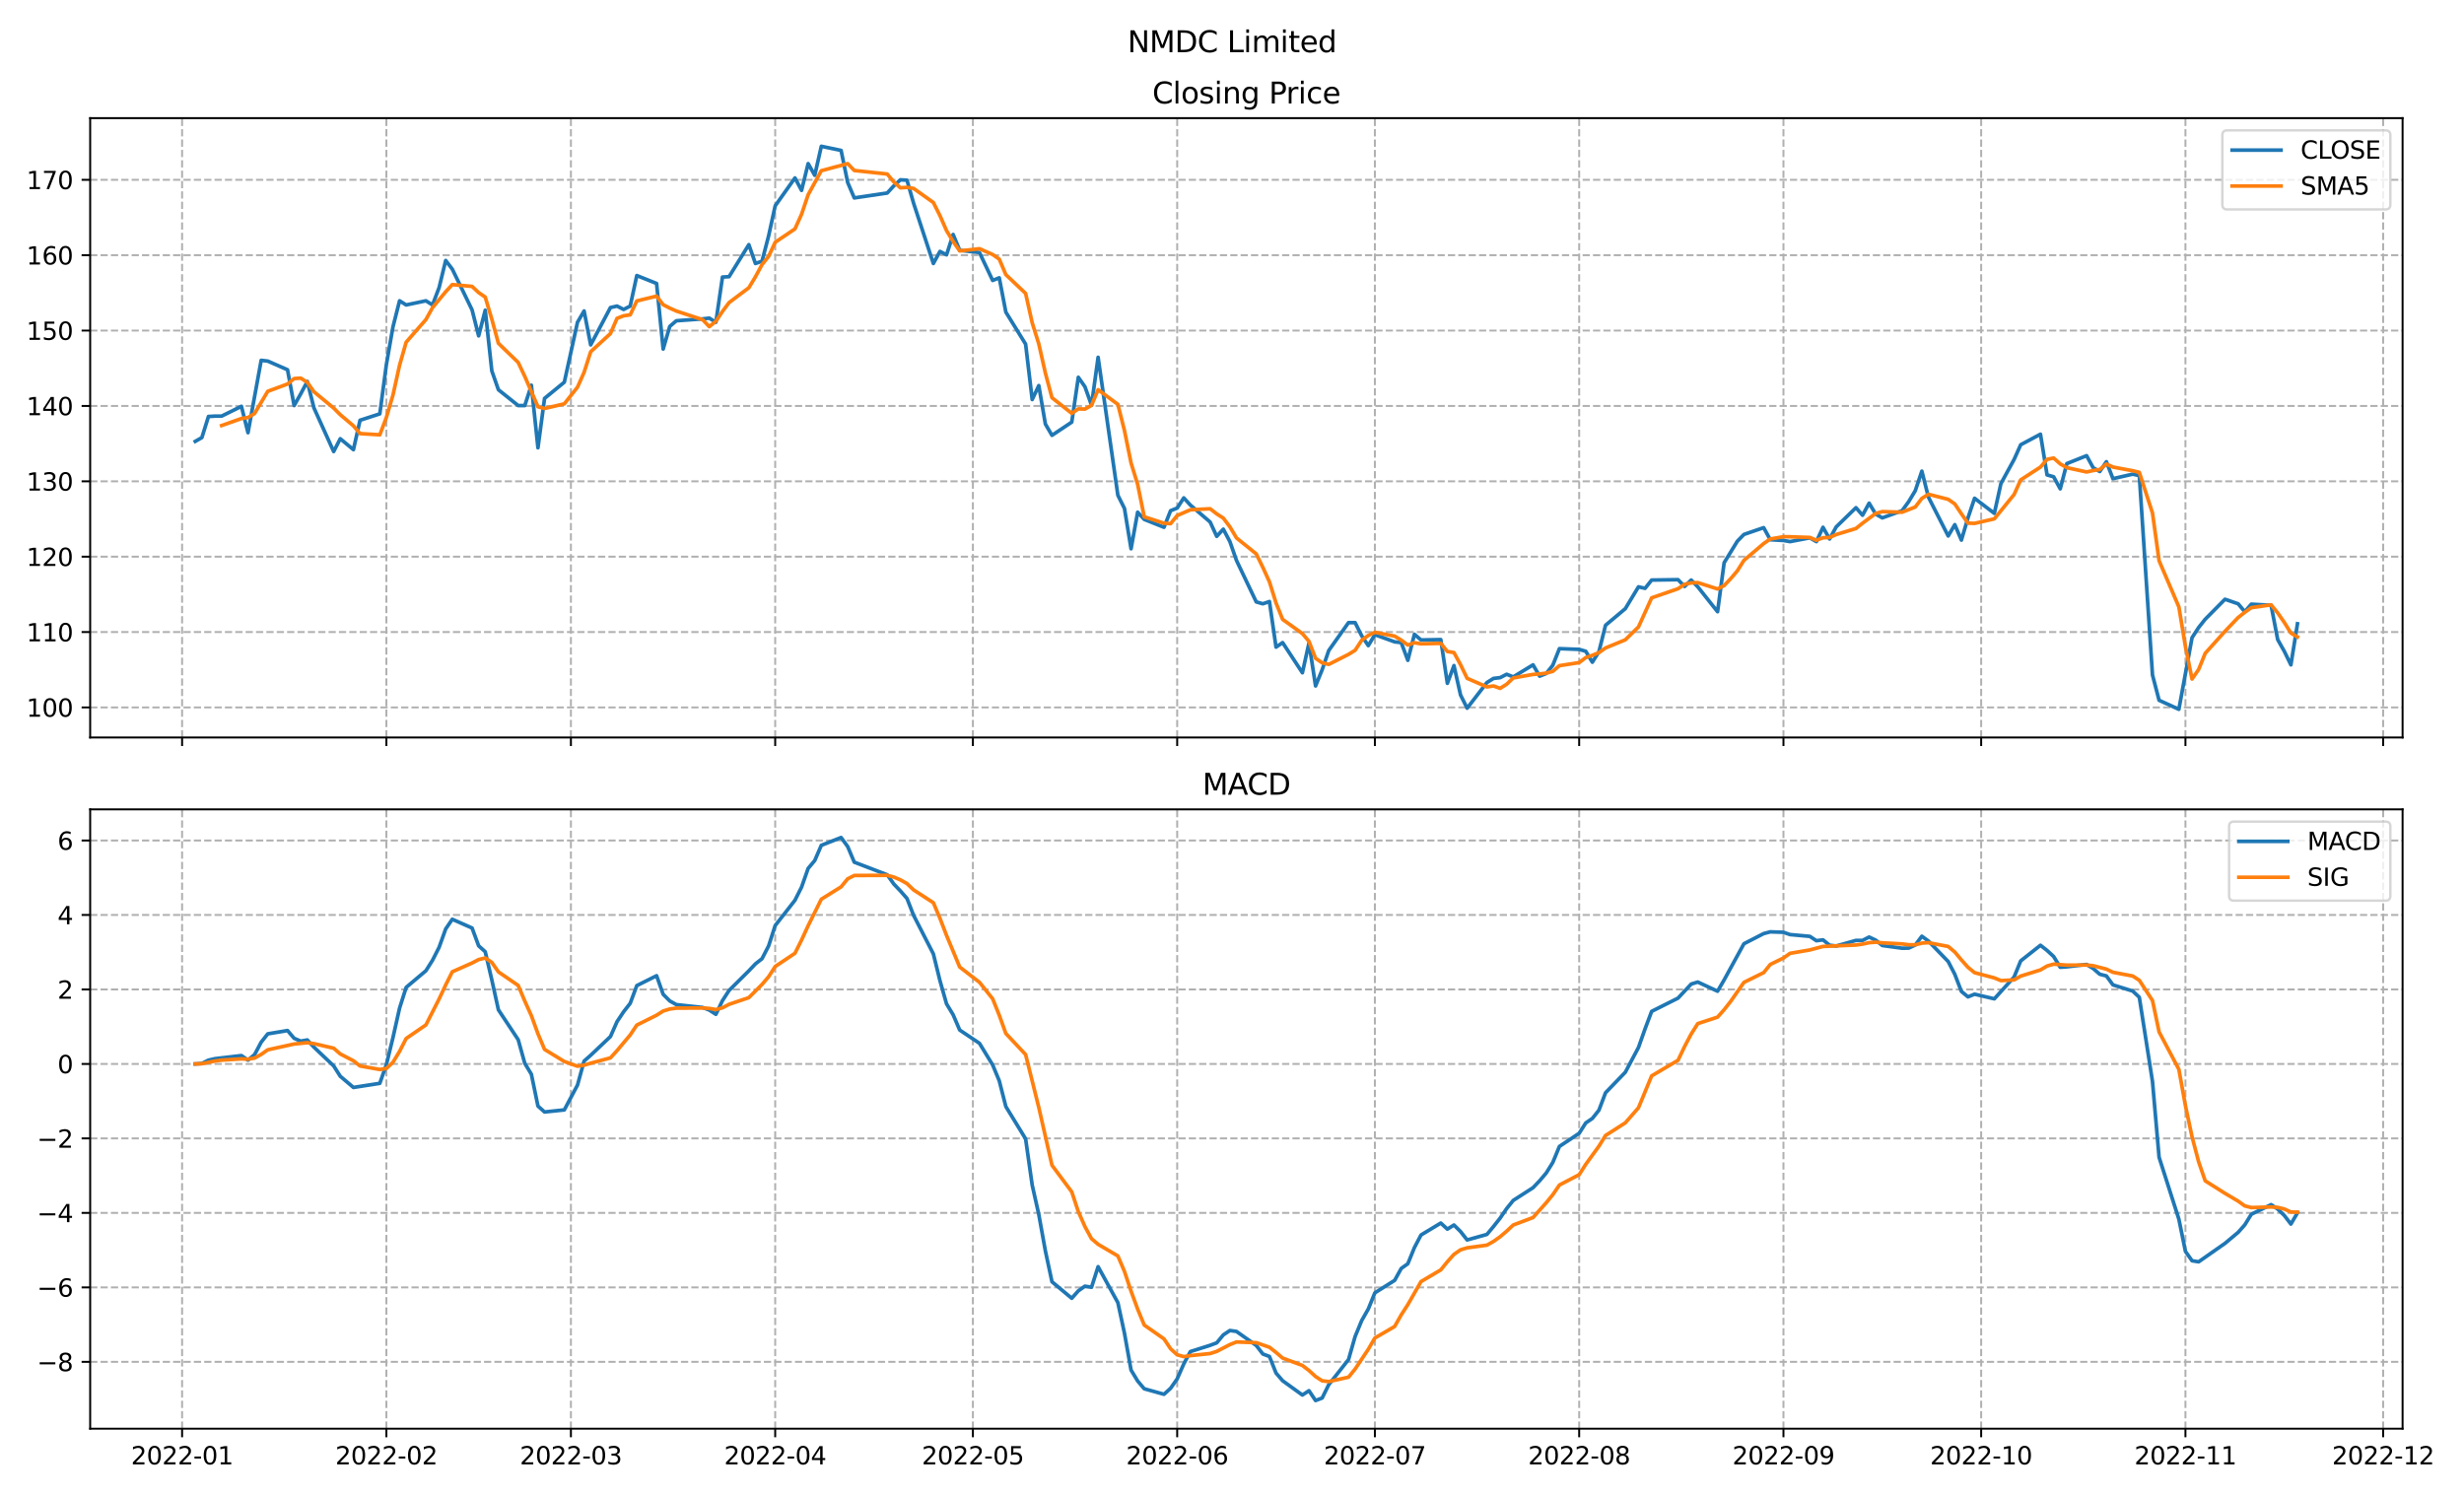 <?xml version="1.0" encoding="utf-8" standalone="no"?>
<!DOCTYPE svg PUBLIC "-//W3C//DTD SVG 1.1//EN"
  "http://www.w3.org/Graphics/SVG/1.1/DTD/svg11.dtd">
<svg xmlns:xlink="http://www.w3.org/1999/xlink" width="1008pt" height="612pt" viewBox="0 0 1008 612" xmlns="http://www.w3.org/2000/svg" version="1.1">
 <defs>
  <style type="text/css">*{stroke-linejoin: round; stroke-linecap: butt}</style>
 </defs>
 <g id="figure_1">
  <g id="patch_1">
   <path d="M 0 612 
L 1008 612 
L 1008 0 
L 0 0 
z
" style="fill: #ffffff"/>
  </g>
  <g id="axes_1">
   <g id="patch_2">
    <path d="M 36.888 301.718 
L 982.876 301.718 
L 982.876 48.332 
L 36.888 48.332 
z
" style="fill: #ffffff"/>
   </g>
   <g id="matplotlib.axis_1">
    <g id="xtick_1">
     <g id="line2d_1">
      <path d="M 74.495 301.718 
L 74.495 48.332 
" clip-path="url(#pf7628f195c)" style="fill: none; stroke-dasharray: 2.96,1.28; stroke-dashoffset: 0; stroke: #b0b0b0; stroke-width: 0.8"/>
     </g>
     <g id="line2d_2">
      <defs>
       <path id="m35f16bfc1d" d="M 0 0 
L 0 3.5 
" style="stroke: #000000; stroke-width: 0.8"/>
      </defs>
      <g>
       <use xlink:href="#m35f16bfc1d" x="74.495" y="301.718" style="stroke: #000000; stroke-width: 0.8"/>
      </g>
     </g>
    </g>
    <g id="xtick_2">
     <g id="line2d_3">
      <path d="M 158.068 301.718 
L 158.068 48.332 
" clip-path="url(#pf7628f195c)" style="fill: none; stroke-dasharray: 2.96,1.28; stroke-dashoffset: 0; stroke: #b0b0b0; stroke-width: 0.8"/>
     </g>
     <g id="line2d_4">
      <g>
       <use xlink:href="#m35f16bfc1d" x="158.068" y="301.718" style="stroke: #000000; stroke-width: 0.8"/>
      </g>
     </g>
    </g>
    <g id="xtick_3">
     <g id="line2d_5">
      <path d="M 233.553 301.718 
L 233.553 48.332 
" clip-path="url(#pf7628f195c)" style="fill: none; stroke-dasharray: 2.96,1.28; stroke-dashoffset: 0; stroke: #b0b0b0; stroke-width: 0.8"/>
     </g>
     <g id="line2d_6">
      <g>
       <use xlink:href="#m35f16bfc1d" x="233.553" y="301.718" style="stroke: #000000; stroke-width: 0.8"/>
      </g>
     </g>
    </g>
    <g id="xtick_4">
     <g id="line2d_7">
      <path d="M 317.126 301.718 
L 317.126 48.332 
" clip-path="url(#pf7628f195c)" style="fill: none; stroke-dasharray: 2.96,1.28; stroke-dashoffset: 0; stroke: #b0b0b0; stroke-width: 0.8"/>
     </g>
     <g id="line2d_8">
      <g>
       <use xlink:href="#m35f16bfc1d" x="317.126" y="301.718" style="stroke: #000000; stroke-width: 0.8"/>
      </g>
     </g>
    </g>
    <g id="xtick_5">
     <g id="line2d_9">
      <path d="M 398.002 301.718 
L 398.002 48.332 
" clip-path="url(#pf7628f195c)" style="fill: none; stroke-dasharray: 2.96,1.28; stroke-dashoffset: 0; stroke: #b0b0b0; stroke-width: 0.8"/>
     </g>
     <g id="line2d_10">
      <g>
       <use xlink:href="#m35f16bfc1d" x="398.002" y="301.718" style="stroke: #000000; stroke-width: 0.8"/>
      </g>
     </g>
    </g>
    <g id="xtick_6">
     <g id="line2d_11">
      <path d="M 481.575 301.718 
L 481.575 48.332 
" clip-path="url(#pf7628f195c)" style="fill: none; stroke-dasharray: 2.96,1.28; stroke-dashoffset: 0; stroke: #b0b0b0; stroke-width: 0.8"/>
     </g>
     <g id="line2d_12">
      <g>
       <use xlink:href="#m35f16bfc1d" x="481.575" y="301.718" style="stroke: #000000; stroke-width: 0.8"/>
      </g>
     </g>
    </g>
    <g id="xtick_7">
     <g id="line2d_13">
      <path d="M 562.452 301.718 
L 562.452 48.332 
" clip-path="url(#pf7628f195c)" style="fill: none; stroke-dasharray: 2.96,1.28; stroke-dashoffset: 0; stroke: #b0b0b0; stroke-width: 0.8"/>
     </g>
     <g id="line2d_14">
      <g>
       <use xlink:href="#m35f16bfc1d" x="562.452" y="301.718" style="stroke: #000000; stroke-width: 0.8"/>
      </g>
     </g>
    </g>
    <g id="xtick_8">
     <g id="line2d_15">
      <path d="M 646.024 301.718 
L 646.024 48.332 
" clip-path="url(#pf7628f195c)" style="fill: none; stroke-dasharray: 2.96,1.28; stroke-dashoffset: 0; stroke: #b0b0b0; stroke-width: 0.8"/>
     </g>
     <g id="line2d_16">
      <g>
       <use xlink:href="#m35f16bfc1d" x="646.024" y="301.718" style="stroke: #000000; stroke-width: 0.8"/>
      </g>
     </g>
    </g>
    <g id="xtick_9">
     <g id="line2d_17">
      <path d="M 729.597 301.718 
L 729.597 48.332 
" clip-path="url(#pf7628f195c)" style="fill: none; stroke-dasharray: 2.96,1.28; stroke-dashoffset: 0; stroke: #b0b0b0; stroke-width: 0.8"/>
     </g>
     <g id="line2d_18">
      <g>
       <use xlink:href="#m35f16bfc1d" x="729.597" y="301.718" style="stroke: #000000; stroke-width: 0.8"/>
      </g>
     </g>
    </g>
    <g id="xtick_10">
     <g id="line2d_19">
      <path d="M 810.474 301.718 
L 810.474 48.332 
" clip-path="url(#pf7628f195c)" style="fill: none; stroke-dasharray: 2.96,1.28; stroke-dashoffset: 0; stroke: #b0b0b0; stroke-width: 0.8"/>
     </g>
     <g id="line2d_20">
      <g>
       <use xlink:href="#m35f16bfc1d" x="810.474" y="301.718" style="stroke: #000000; stroke-width: 0.8"/>
      </g>
     </g>
    </g>
    <g id="xtick_11">
     <g id="line2d_21">
      <path d="M 894.046 301.718 
L 894.046 48.332 
" clip-path="url(#pf7628f195c)" style="fill: none; stroke-dasharray: 2.96,1.28; stroke-dashoffset: 0; stroke: #b0b0b0; stroke-width: 0.8"/>
     </g>
     <g id="line2d_22">
      <g>
       <use xlink:href="#m35f16bfc1d" x="894.046" y="301.718" style="stroke: #000000; stroke-width: 0.8"/>
      </g>
     </g>
    </g>
    <g id="xtick_12">
     <g id="line2d_23">
      <path d="M 974.923 301.718 
L 974.923 48.332 
" clip-path="url(#pf7628f195c)" style="fill: none; stroke-dasharray: 2.96,1.28; stroke-dashoffset: 0; stroke: #b0b0b0; stroke-width: 0.8"/>
     </g>
     <g id="line2d_24">
      <g>
       <use xlink:href="#m35f16bfc1d" x="974.923" y="301.718" style="stroke: #000000; stroke-width: 0.8"/>
      </g>
     </g>
    </g>
   </g>
   <g id="matplotlib.axis_2">
    <g id="ytick_1">
     <g id="line2d_25">
      <path d="M 36.888 289.429 
L 982.876 289.429 
" clip-path="url(#pf7628f195c)" style="fill: none; stroke-dasharray: 2.96,1.28; stroke-dashoffset: 0; stroke: #b0b0b0; stroke-width: 0.8"/>
     </g>
     <g id="line2d_26">
      <defs>
       <path id="meaf3bd8e57" d="M 0 0 
L -3.5 0 
" style="stroke: #000000; stroke-width: 0.8"/>
      </defs>
      <g>
       <use xlink:href="#meaf3bd8e57" x="36.888" y="289.429" style="stroke: #000000; stroke-width: 0.8"/>
      </g>
     </g>
     <g id="text_1">
      <!-- 100 -->
      <g transform="translate(10.8 293.229)scale(0.1 -0.1)">
       <defs>
        <path id="DejaVuSans-31" d="M 794 531 
L 1825 531 
L 1825 4091 
L 703 3866 
L 703 4441 
L 1819 4666 
L 2450 4666 
L 2450 531 
L 3481 531 
L 3481 0 
L 794 0 
L 794 531 
z
" transform="scale(0.016)"/>
        <path id="DejaVuSans-30" d="M 2034 4250 
Q 1547 4250 1301 3770 
Q 1056 3291 1056 2328 
Q 1056 1369 1301 889 
Q 1547 409 2034 409 
Q 2525 409 2770 889 
Q 3016 1369 3016 2328 
Q 3016 3291 2770 3770 
Q 2525 4250 2034 4250 
z
M 2034 4750 
Q 2819 4750 3233 4129 
Q 3647 3509 3647 2328 
Q 3647 1150 3233 529 
Q 2819 -91 2034 -91 
Q 1250 -91 836 529 
Q 422 1150 422 2328 
Q 422 3509 836 4129 
Q 1250 4750 2034 4750 
z
" transform="scale(0.016)"/>
       </defs>
       <use xlink:href="#DejaVuSans-31"/>
       <use xlink:href="#DejaVuSans-30" x="63.623"/>
       <use xlink:href="#DejaVuSans-30" x="127.246"/>
      </g>
     </g>
    </g>
    <g id="ytick_2">
     <g id="line2d_27">
      <path d="M 36.888 258.593 
L 982.876 258.593 
" clip-path="url(#pf7628f195c)" style="fill: none; stroke-dasharray: 2.96,1.28; stroke-dashoffset: 0; stroke: #b0b0b0; stroke-width: 0.8"/>
     </g>
     <g id="line2d_28">
      <g>
       <use xlink:href="#meaf3bd8e57" x="36.888" y="258.593" style="stroke: #000000; stroke-width: 0.8"/>
      </g>
     </g>
     <g id="text_2">
      <!-- 110 -->
      <g transform="translate(10.8 262.392)scale(0.1 -0.1)">
       <use xlink:href="#DejaVuSans-31"/>
       <use xlink:href="#DejaVuSans-31" x="63.623"/>
       <use xlink:href="#DejaVuSans-30" x="127.246"/>
      </g>
     </g>
    </g>
    <g id="ytick_3">
     <g id="line2d_29">
      <path d="M 36.888 227.756 
L 982.876 227.756 
" clip-path="url(#pf7628f195c)" style="fill: none; stroke-dasharray: 2.96,1.28; stroke-dashoffset: 0; stroke: #b0b0b0; stroke-width: 0.8"/>
     </g>
     <g id="line2d_30">
      <g>
       <use xlink:href="#meaf3bd8e57" x="36.888" y="227.756" style="stroke: #000000; stroke-width: 0.8"/>
      </g>
     </g>
     <g id="text_3">
      <!-- 120 -->
      <g transform="translate(10.8 231.555)scale(0.1 -0.1)">
       <defs>
        <path id="DejaVuSans-32" d="M 1228 531 
L 3431 531 
L 3431 0 
L 469 0 
L 469 531 
Q 828 903 1448 1529 
Q 2069 2156 2228 2338 
Q 2531 2678 2651 2914 
Q 2772 3150 2772 3378 
Q 2772 3750 2511 3984 
Q 2250 4219 1831 4219 
Q 1534 4219 1204 4116 
Q 875 4013 500 3803 
L 500 4441 
Q 881 4594 1212 4672 
Q 1544 4750 1819 4750 
Q 2544 4750 2975 4387 
Q 3406 4025 3406 3419 
Q 3406 3131 3298 2873 
Q 3191 2616 2906 2266 
Q 2828 2175 2409 1742 
Q 1991 1309 1228 531 
z
" transform="scale(0.016)"/>
       </defs>
       <use xlink:href="#DejaVuSans-31"/>
       <use xlink:href="#DejaVuSans-32" x="63.623"/>
       <use xlink:href="#DejaVuSans-30" x="127.246"/>
      </g>
     </g>
    </g>
    <g id="ytick_4">
     <g id="line2d_31">
      <path d="M 36.888 196.919 
L 982.876 196.919 
" clip-path="url(#pf7628f195c)" style="fill: none; stroke-dasharray: 2.96,1.28; stroke-dashoffset: 0; stroke: #b0b0b0; stroke-width: 0.8"/>
     </g>
     <g id="line2d_32">
      <g>
       <use xlink:href="#meaf3bd8e57" x="36.888" y="196.919" style="stroke: #000000; stroke-width: 0.8"/>
      </g>
     </g>
     <g id="text_4">
      <!-- 130 -->
      <g transform="translate(10.8 200.718)scale(0.1 -0.1)">
       <defs>
        <path id="DejaVuSans-33" d="M 2597 2516 
Q 3050 2419 3304 2112 
Q 3559 1806 3559 1356 
Q 3559 666 3084 287 
Q 2609 -91 1734 -91 
Q 1441 -91 1130 -33 
Q 819 25 488 141 
L 488 750 
Q 750 597 1062 519 
Q 1375 441 1716 441 
Q 2309 441 2620 675 
Q 2931 909 2931 1356 
Q 2931 1769 2642 2001 
Q 2353 2234 1838 2234 
L 1294 2234 
L 1294 2753 
L 1863 2753 
Q 2328 2753 2575 2939 
Q 2822 3125 2822 3475 
Q 2822 3834 2567 4026 
Q 2313 4219 1838 4219 
Q 1578 4219 1281 4162 
Q 984 4106 628 3988 
L 628 4550 
Q 988 4650 1302 4700 
Q 1616 4750 1894 4750 
Q 2613 4750 3031 4423 
Q 3450 4097 3450 3541 
Q 3450 3153 3228 2886 
Q 3006 2619 2597 2516 
z
" transform="scale(0.016)"/>
       </defs>
       <use xlink:href="#DejaVuSans-31"/>
       <use xlink:href="#DejaVuSans-33" x="63.623"/>
       <use xlink:href="#DejaVuSans-30" x="127.246"/>
      </g>
     </g>
    </g>
    <g id="ytick_5">
     <g id="line2d_33">
      <path d="M 36.888 166.082 
L 982.876 166.082 
" clip-path="url(#pf7628f195c)" style="fill: none; stroke-dasharray: 2.96,1.28; stroke-dashoffset: 0; stroke: #b0b0b0; stroke-width: 0.8"/>
     </g>
     <g id="line2d_34">
      <g>
       <use xlink:href="#meaf3bd8e57" x="36.888" y="166.082" style="stroke: #000000; stroke-width: 0.8"/>
      </g>
     </g>
     <g id="text_5">
      <!-- 140 -->
      <g transform="translate(10.8 169.881)scale(0.1 -0.1)">
       <defs>
        <path id="DejaVuSans-34" d="M 2419 4116 
L 825 1625 
L 2419 1625 
L 2419 4116 
z
M 2253 4666 
L 3047 4666 
L 3047 1625 
L 3713 1625 
L 3713 1100 
L 3047 1100 
L 3047 0 
L 2419 0 
L 2419 1100 
L 313 1100 
L 313 1709 
L 2253 4666 
z
" transform="scale(0.016)"/>
       </defs>
       <use xlink:href="#DejaVuSans-31"/>
       <use xlink:href="#DejaVuSans-34" x="63.623"/>
       <use xlink:href="#DejaVuSans-30" x="127.246"/>
      </g>
     </g>
    </g>
    <g id="ytick_6">
     <g id="line2d_35">
      <path d="M 36.888 135.245 
L 982.876 135.245 
" clip-path="url(#pf7628f195c)" style="fill: none; stroke-dasharray: 2.96,1.28; stroke-dashoffset: 0; stroke: #b0b0b0; stroke-width: 0.8"/>
     </g>
     <g id="line2d_36">
      <g>
       <use xlink:href="#meaf3bd8e57" x="36.888" y="135.245" style="stroke: #000000; stroke-width: 0.8"/>
      </g>
     </g>
     <g id="text_6">
      <!-- 150 -->
      <g transform="translate(10.8 139.045)scale(0.1 -0.1)">
       <defs>
        <path id="DejaVuSans-35" d="M 691 4666 
L 3169 4666 
L 3169 4134 
L 1269 4134 
L 1269 2991 
Q 1406 3038 1543 3061 
Q 1681 3084 1819 3084 
Q 2600 3084 3056 2656 
Q 3513 2228 3513 1497 
Q 3513 744 3044 326 
Q 2575 -91 1722 -91 
Q 1428 -91 1123 -41 
Q 819 9 494 109 
L 494 744 
Q 775 591 1075 516 
Q 1375 441 1709 441 
Q 2250 441 2565 725 
Q 2881 1009 2881 1497 
Q 2881 1984 2565 2268 
Q 2250 2553 1709 2553 
Q 1456 2553 1204 2497 
Q 953 2441 691 2322 
L 691 4666 
z
" transform="scale(0.016)"/>
       </defs>
       <use xlink:href="#DejaVuSans-31"/>
       <use xlink:href="#DejaVuSans-35" x="63.623"/>
       <use xlink:href="#DejaVuSans-30" x="127.246"/>
      </g>
     </g>
    </g>
    <g id="ytick_7">
     <g id="line2d_37">
      <path d="M 36.888 104.409 
L 982.876 104.409 
" clip-path="url(#pf7628f195c)" style="fill: none; stroke-dasharray: 2.96,1.28; stroke-dashoffset: 0; stroke: #b0b0b0; stroke-width: 0.8"/>
     </g>
     <g id="line2d_38">
      <g>
       <use xlink:href="#meaf3bd8e57" x="36.888" y="104.409" style="stroke: #000000; stroke-width: 0.8"/>
      </g>
     </g>
     <g id="text_7">
      <!-- 160 -->
      <g transform="translate(10.8 108.208)scale(0.1 -0.1)">
       <defs>
        <path id="DejaVuSans-36" d="M 2113 2584 
Q 1688 2584 1439 2293 
Q 1191 2003 1191 1497 
Q 1191 994 1439 701 
Q 1688 409 2113 409 
Q 2538 409 2786 701 
Q 3034 994 3034 1497 
Q 3034 2003 2786 2293 
Q 2538 2584 2113 2584 
z
M 3366 4563 
L 3366 3988 
Q 3128 4100 2886 4159 
Q 2644 4219 2406 4219 
Q 1781 4219 1451 3797 
Q 1122 3375 1075 2522 
Q 1259 2794 1537 2939 
Q 1816 3084 2150 3084 
Q 2853 3084 3261 2657 
Q 3669 2231 3669 1497 
Q 3669 778 3244 343 
Q 2819 -91 2113 -91 
Q 1303 -91 875 529 
Q 447 1150 447 2328 
Q 447 3434 972 4092 
Q 1497 4750 2381 4750 
Q 2619 4750 2861 4703 
Q 3103 4656 3366 4563 
z
" transform="scale(0.016)"/>
       </defs>
       <use xlink:href="#DejaVuSans-31"/>
       <use xlink:href="#DejaVuSans-36" x="63.623"/>
       <use xlink:href="#DejaVuSans-30" x="127.246"/>
      </g>
     </g>
    </g>
    <g id="ytick_8">
     <g id="line2d_39">
      <path d="M 36.888 73.572 
L 982.876 73.572 
" clip-path="url(#pf7628f195c)" style="fill: none; stroke-dasharray: 2.96,1.28; stroke-dashoffset: 0; stroke: #b0b0b0; stroke-width: 0.8"/>
     </g>
     <g id="line2d_40">
      <g>
       <use xlink:href="#meaf3bd8e57" x="36.888" y="73.572" style="stroke: #000000; stroke-width: 0.8"/>
      </g>
     </g>
     <g id="text_8">
      <!-- 170 -->
      <g transform="translate(10.8 77.371)scale(0.1 -0.1)">
       <defs>
        <path id="DejaVuSans-37" d="M 525 4666 
L 3525 4666 
L 3525 4397 
L 1831 0 
L 1172 0 
L 2766 4134 
L 525 4134 
L 525 4666 
z
" transform="scale(0.016)"/>
       </defs>
       <use xlink:href="#DejaVuSans-31"/>
       <use xlink:href="#DejaVuSans-37" x="63.623"/>
       <use xlink:href="#DejaVuSans-30" x="127.246"/>
      </g>
     </g>
    </g>
   </g>
   <g id="line2d_41">
    <path d="M 79.887 180.575 
L 82.583 179.034 
L 85.279 170.399 
L 87.975 170.245 
L 90.671 170.245 
L 98.758 166.236 
L 101.454 177.029 
L 106.846 147.426 
L 109.542 147.734 
L 117.629 151.281 
L 120.325 165.928 
L 123.021 161.148 
L 125.717 156.06 
L 128.413 166.853 
L 136.501 184.738 
L 139.197 179.496 
L 144.588 183.968 
L 147.284 171.941 
L 155.372 169.32 
L 158.068 149.122 
L 160.764 133.704 
L 163.46 123.065 
L 166.156 124.761 
L 174.243 123.065 
L 176.939 124.761 
L 179.635 117.668 
L 182.331 106.567 
L 185.027 110.113 
L 193.114 126.765 
L 195.81 137.404 
L 198.506 126.919 
L 201.202 151.743 
L 203.898 159.452 
L 211.986 165.928 
L 214.682 165.928 
L 217.377 157.602 
L 220.073 183.197 
L 222.769 162.998 
L 230.857 156.369 
L 236.249 131.853 
L 238.945 127.228 
L 241.641 141.104 
L 249.728 125.84 
L 252.424 125.223 
L 255.12 126.611 
L 257.816 125.223 
L 260.512 112.735 
L 268.599 115.972 
L 271.295 142.8 
L 273.991 133.549 
L 276.687 131.237 
L 287.471 130.466 
L 290.167 130.157 
L 292.862 131.853 
L 295.558 113.351 
L 298.254 113.197 
L 306.342 100.091 
L 309.038 107.801 
L 311.734 106.876 
L 314.43 96.545 
L 317.126 84.21 
L 325.213 72.801 
L 327.909 77.889 
L 330.605 66.942 
L 333.301 71.722 
L 335.997 59.849 
L 344.084 61.545 
L 346.78 74.651 
L 349.476 80.973 
L 362.956 78.968 
L 365.652 76.039 
L 368.347 73.572 
L 371.043 73.726 
L 373.739 83.131 
L 381.827 107.801 
L 384.523 102.867 
L 387.219 104.254 
L 389.915 95.928 
L 392.61 102.404 
L 400.698 103.329 
L 406.09 114.739 
L 408.786 113.66 
L 411.482 127.69 
L 419.569 140.796 
L 422.265 163.461 
L 424.961 157.756 
L 427.657 173.483 
L 430.353 178.109 
L 438.441 172.712 
L 441.137 154.364 
L 443.832 158.219 
L 446.528 165.774 
L 449.224 146.192 
L 457.312 202.624 
L 460.008 208.02 
L 462.704 224.518 
L 465.4 209.562 
L 468.095 212.492 
L 476.183 215.729 
L 478.879 208.945 
L 481.575 207.866 
L 484.271 203.703 
L 486.967 206.633 
L 495.054 213.571 
L 497.75 219.43 
L 500.446 216.5 
L 503.142 221.588 
L 505.838 229.298 
L 513.926 246.258 
L 516.622 247.029 
L 519.317 246.104 
L 522.013 264.76 
L 524.709 262.91 
L 532.797 275.244 
L 535.493 263.064 
L 538.189 280.641 
L 540.885 274.011 
L 543.58 266.148 
L 551.668 254.738 
L 554.364 254.738 
L 557.06 260.134 
L 559.756 264.143 
L 562.452 259.672 
L 570.539 262.601 
L 573.235 262.91 
L 575.931 270.156 
L 578.627 259.518 
L 581.323 261.83 
L 589.411 261.676 
L 592.107 279.562 
L 594.802 272.315 
L 597.498 284.341 
L 600.194 289.738 
L 608.282 279.253 
L 610.978 277.557 
L 613.674 277.249 
L 616.37 275.861 
L 619.065 276.94 
L 627.153 272.007 
L 629.849 276.632 
L 632.545 275.553 
L 635.241 272.161 
L 637.937 265.377 
L 646.024 265.685 
L 648.72 266.456 
L 651.416 270.927 
L 654.112 266.61 
L 656.808 255.817 
L 664.896 249.033 
L 670.287 240.09 
L 672.983 240.707 
L 675.679 237.315 
L 686.463 237.161 
L 689.159 239.936 
L 691.855 237.315 
L 694.55 240.09 
L 702.638 250.267 
L 705.334 230.223 
L 710.726 221.434 
L 713.422 218.659 
L 721.509 215.884 
L 724.205 220.817 
L 729.597 221.126 
L 732.293 221.588 
L 740.381 220.047 
L 743.076 221.588 
L 745.772 215.729 
L 748.468 220.509 
L 751.164 215.575 
L 759.252 207.712 
L 761.948 210.796 
L 764.644 205.862 
L 767.34 210.333 
L 770.035 211.875 
L 778.123 208.945 
L 780.819 205.245 
L 783.515 200.774 
L 786.211 192.756 
L 788.907 203.395 
L 796.994 219.276 
L 799.69 214.65 
L 802.386 220.972 
L 805.082 211.875 
L 807.778 203.857 
L 815.866 210.025 
L 818.561 197.844 
L 823.953 187.976 
L 826.649 181.963 
L 834.737 177.646 
L 837.433 194.298 
L 840.129 195.069 
L 842.825 200.003 
L 845.52 189.672 
L 853.608 186.434 
L 856.304 191.368 
L 859 192.91 
L 861.696 188.901 
L 864.392 195.84 
L 872.479 193.989 
L 875.175 194.606 
L 880.567 276.17 
L 883.263 286.5 
L 891.351 290.2 
L 896.742 260.905 
L 899.438 256.742 
L 902.134 253.35 
L 910.222 245.179 
L 915.614 247.029 
L 918.309 250.267 
L 921.005 247.183 
L 929.093 247.645 
L 931.789 261.676 
L 934.485 266.456 
L 937.181 272.007 
L 939.877 255.201 
L 939.877 255.201 
" clip-path="url(#pf7628f195c)" style="fill: none; stroke: #1f77b4; stroke-width: 1.5; stroke-linecap: square"/>
   </g>
   <g id="line2d_42">
    <path d="M 90.671 174.1 
L 98.758 171.232 
L 101.454 170.831 
L 104.15 169.166 
L 109.542 160.1 
L 117.629 157.109 
L 120.325 154.888 
L 123.021 154.703 
L 125.717 156.43 
L 128.413 160.254 
L 136.501 166.946 
L 139.197 169.659 
L 144.588 174.223 
L 147.284 177.399 
L 155.372 177.893 
L 158.068 170.769 
L 160.764 161.611 
L 163.46 149.43 
L 166.156 139.994 
L 174.243 130.743 
L 176.939 125.871 
L 182.331 119.364 
L 185.027 116.435 
L 193.114 117.175 
L 195.81 119.704 
L 198.506 121.554 
L 201.202 130.589 
L 203.898 140.457 
L 211.986 148.289 
L 214.682 153.994 
L 220.073 166.421 
L 222.769 167.131 
L 230.857 165.219 
L 236.249 158.404 
L 238.945 152.329 
L 241.641 143.911 
L 249.728 136.479 
L 252.424 130.25 
L 255.12 129.201 
L 257.816 128.8 
L 260.512 123.127 
L 268.599 121.153 
L 271.295 124.668 
L 273.991 126.056 
L 276.687 127.259 
L 287.471 130.805 
L 290.167 133.642 
L 292.862 131.452 
L 295.558 127.413 
L 298.254 123.805 
L 306.342 117.73 
L 309.038 113.259 
L 311.734 108.263 
L 314.43 104.902 
L 317.126 99.105 
L 325.213 93.647 
L 327.909 87.664 
L 330.605 79.677 
L 335.997 69.841 
L 346.78 66.942 
L 349.476 69.748 
L 362.956 71.197 
L 365.652 74.435 
L 368.347 76.84 
L 371.043 76.655 
L 373.739 77.087 
L 381.827 82.854 
L 384.523 88.219 
L 387.219 94.356 
L 389.915 98.796 
L 392.61 102.651 
L 400.698 101.757 
L 406.09 104.131 
L 408.786 106.012 
L 411.482 112.364 
L 419.569 120.043 
L 422.265 132.069 
L 424.961 140.673 
L 427.657 152.637 
L 430.353 162.721 
L 438.441 169.104 
L 441.137 167.285 
L 443.832 167.377 
L 446.528 165.835 
L 449.224 159.452 
L 457.312 165.435 
L 460.008 176.166 
L 462.704 189.426 
L 465.4 198.183 
L 468.095 211.443 
L 476.183 214.064 
L 478.879 214.249 
L 481.575 210.919 
L 486.967 208.575 
L 495.054 208.144 
L 497.75 210.24 
L 500.446 211.967 
L 503.142 215.544 
L 505.838 220.077 
L 513.926 226.615 
L 516.622 232.135 
L 519.317 238.055 
L 522.013 246.69 
L 524.709 253.412 
L 532.797 259.209 
L 535.493 262.416 
L 538.189 269.324 
L 540.885 271.174 
L 543.58 271.822 
L 551.668 267.72 
L 554.364 266.055 
L 557.06 261.954 
L 559.756 259.98 
L 562.452 258.685 
L 570.539 260.258 
L 573.235 261.892 
L 575.931 263.896 
L 578.627 262.971 
L 581.323 263.403 
L 589.411 263.218 
L 592.107 266.548 
L 594.802 266.98 
L 597.498 271.945 
L 600.194 277.526 
L 608.282 281.042 
L 610.978 280.641 
L 613.674 281.628 
L 616.37 279.932 
L 619.065 277.372 
L 627.153 275.923 
L 629.849 275.738 
L 632.545 275.399 
L 635.241 274.659 
L 637.937 272.346 
L 646.024 271.081 
L 648.72 269.046 
L 651.416 268.121 
L 654.112 267.011 
L 656.808 265.099 
L 664.896 261.769 
L 670.287 256.496 
L 675.679 244.593 
L 686.463 240.861 
L 689.159 239.042 
L 691.855 238.487 
L 694.55 238.364 
L 702.638 240.954 
L 705.334 239.566 
L 708.03 236.729 
L 710.726 233.553 
L 713.422 229.267 
L 721.509 222.39 
L 724.205 220.509 
L 729.597 219.584 
L 732.293 219.615 
L 740.381 219.892 
L 743.076 221.033 
L 745.772 220.016 
L 748.468 219.892 
L 751.164 218.69 
L 759.252 216.223 
L 761.948 214.064 
L 767.34 210.055 
L 770.035 209.315 
L 778.123 209.562 
L 783.515 207.434 
L 786.211 203.919 
L 788.907 202.223 
L 796.994 204.289 
L 799.69 206.17 
L 802.386 210.21 
L 805.082 214.033 
L 807.778 214.126 
L 815.866 212.276 
L 823.953 202.315 
L 826.649 196.333 
L 834.737 191.091 
L 837.433 187.945 
L 840.129 187.39 
L 842.825 189.796 
L 845.52 191.338 
L 853.608 193.095 
L 856.304 192.509 
L 859 192.078 
L 861.696 189.857 
L 864.392 191.091 
L 872.479 192.602 
L 875.175 193.249 
L 880.567 209.901 
L 883.263 229.421 
L 891.351 248.293 
L 894.046 264.544 
L 896.742 277.804 
L 899.438 273.918 
L 902.134 267.289 
L 910.222 258.284 
L 915.614 252.641 
L 918.309 250.513 
L 921.005 248.601 
L 929.093 247.46 
L 931.789 250.76 
L 934.485 254.645 
L 937.181 258.993 
L 939.877 260.597 
L 939.877 260.597 
" clip-path="url(#pf7628f195c)" style="fill: none; stroke: #ff7f0e; stroke-width: 1.5; stroke-linecap: square"/>
   </g>
   <g id="patch_3">
    <path d="M 36.888 301.718 
L 36.888 48.332 
" style="fill: none; stroke: #000000; stroke-width: 0.8; stroke-linejoin: miter; stroke-linecap: square"/>
   </g>
   <g id="patch_4">
    <path d="M 982.876 301.718 
L 982.876 48.332 
" style="fill: none; stroke: #000000; stroke-width: 0.8; stroke-linejoin: miter; stroke-linecap: square"/>
   </g>
   <g id="patch_5">
    <path d="M 36.888 301.718 
L 982.876 301.718 
" style="fill: none; stroke: #000000; stroke-width: 0.8; stroke-linejoin: miter; stroke-linecap: square"/>
   </g>
   <g id="patch_6">
    <path d="M 36.888 48.332 
L 982.876 48.332 
" style="fill: none; stroke: #000000; stroke-width: 0.8; stroke-linejoin: miter; stroke-linecap: square"/>
   </g>
   <g id="text_9">
    <!-- Closing Price -->
    <g transform="translate(471.406 42.332)scale(0.12 -0.12)">
     <defs>
      <path id="DejaVuSans-43" d="M 4122 4306 
L 4122 3641 
Q 3803 3938 3442 4084 
Q 3081 4231 2675 4231 
Q 1875 4231 1450 3742 
Q 1025 3253 1025 2328 
Q 1025 1406 1450 917 
Q 1875 428 2675 428 
Q 3081 428 3442 575 
Q 3803 722 4122 1019 
L 4122 359 
Q 3791 134 3420 21 
Q 3050 -91 2638 -91 
Q 1578 -91 968 557 
Q 359 1206 359 2328 
Q 359 3453 968 4101 
Q 1578 4750 2638 4750 
Q 3056 4750 3426 4639 
Q 3797 4528 4122 4306 
z
" transform="scale(0.016)"/>
      <path id="DejaVuSans-6c" d="M 603 4863 
L 1178 4863 
L 1178 0 
L 603 0 
L 603 4863 
z
" transform="scale(0.016)"/>
      <path id="DejaVuSans-6f" d="M 1959 3097 
Q 1497 3097 1228 2736 
Q 959 2375 959 1747 
Q 959 1119 1226 758 
Q 1494 397 1959 397 
Q 2419 397 2687 759 
Q 2956 1122 2956 1747 
Q 2956 2369 2687 2733 
Q 2419 3097 1959 3097 
z
M 1959 3584 
Q 2709 3584 3137 3096 
Q 3566 2609 3566 1747 
Q 3566 888 3137 398 
Q 2709 -91 1959 -91 
Q 1206 -91 779 398 
Q 353 888 353 1747 
Q 353 2609 779 3096 
Q 1206 3584 1959 3584 
z
" transform="scale(0.016)"/>
      <path id="DejaVuSans-73" d="M 2834 3397 
L 2834 2853 
Q 2591 2978 2328 3040 
Q 2066 3103 1784 3103 
Q 1356 3103 1142 2972 
Q 928 2841 928 2578 
Q 928 2378 1081 2264 
Q 1234 2150 1697 2047 
L 1894 2003 
Q 2506 1872 2764 1633 
Q 3022 1394 3022 966 
Q 3022 478 2636 193 
Q 2250 -91 1575 -91 
Q 1294 -91 989 -36 
Q 684 19 347 128 
L 347 722 
Q 666 556 975 473 
Q 1284 391 1588 391 
Q 1994 391 2212 530 
Q 2431 669 2431 922 
Q 2431 1156 2273 1281 
Q 2116 1406 1581 1522 
L 1381 1569 
Q 847 1681 609 1914 
Q 372 2147 372 2553 
Q 372 3047 722 3315 
Q 1072 3584 1716 3584 
Q 2034 3584 2315 3537 
Q 2597 3491 2834 3397 
z
" transform="scale(0.016)"/>
      <path id="DejaVuSans-69" d="M 603 3500 
L 1178 3500 
L 1178 0 
L 603 0 
L 603 3500 
z
M 603 4863 
L 1178 4863 
L 1178 4134 
L 603 4134 
L 603 4863 
z
" transform="scale(0.016)"/>
      <path id="DejaVuSans-6e" d="M 3513 2113 
L 3513 0 
L 2938 0 
L 2938 2094 
Q 2938 2591 2744 2837 
Q 2550 3084 2163 3084 
Q 1697 3084 1428 2787 
Q 1159 2491 1159 1978 
L 1159 0 
L 581 0 
L 581 3500 
L 1159 3500 
L 1159 2956 
Q 1366 3272 1645 3428 
Q 1925 3584 2291 3584 
Q 2894 3584 3203 3211 
Q 3513 2838 3513 2113 
z
" transform="scale(0.016)"/>
      <path id="DejaVuSans-67" d="M 2906 1791 
Q 2906 2416 2648 2759 
Q 2391 3103 1925 3103 
Q 1463 3103 1205 2759 
Q 947 2416 947 1791 
Q 947 1169 1205 825 
Q 1463 481 1925 481 
Q 2391 481 2648 825 
Q 2906 1169 2906 1791 
z
M 3481 434 
Q 3481 -459 3084 -895 
Q 2688 -1331 1869 -1331 
Q 1566 -1331 1297 -1286 
Q 1028 -1241 775 -1147 
L 775 -588 
Q 1028 -725 1275 -790 
Q 1522 -856 1778 -856 
Q 2344 -856 2625 -561 
Q 2906 -266 2906 331 
L 2906 616 
Q 2728 306 2450 153 
Q 2172 0 1784 0 
Q 1141 0 747 490 
Q 353 981 353 1791 
Q 353 2603 747 3093 
Q 1141 3584 1784 3584 
Q 2172 3584 2450 3431 
Q 2728 3278 2906 2969 
L 2906 3500 
L 3481 3500 
L 3481 434 
z
" transform="scale(0.016)"/>
      <path id="DejaVuSans-20" transform="scale(0.016)"/>
      <path id="DejaVuSans-50" d="M 1259 4147 
L 1259 2394 
L 2053 2394 
Q 2494 2394 2734 2622 
Q 2975 2850 2975 3272 
Q 2975 3691 2734 3919 
Q 2494 4147 2053 4147 
L 1259 4147 
z
M 628 4666 
L 2053 4666 
Q 2838 4666 3239 4311 
Q 3641 3956 3641 3272 
Q 3641 2581 3239 2228 
Q 2838 1875 2053 1875 
L 1259 1875 
L 1259 0 
L 628 0 
L 628 4666 
z
" transform="scale(0.016)"/>
      <path id="DejaVuSans-72" d="M 2631 2963 
Q 2534 3019 2420 3045 
Q 2306 3072 2169 3072 
Q 1681 3072 1420 2755 
Q 1159 2438 1159 1844 
L 1159 0 
L 581 0 
L 581 3500 
L 1159 3500 
L 1159 2956 
Q 1341 3275 1631 3429 
Q 1922 3584 2338 3584 
Q 2397 3584 2469 3576 
Q 2541 3569 2628 3553 
L 2631 2963 
z
" transform="scale(0.016)"/>
      <path id="DejaVuSans-63" d="M 3122 3366 
L 3122 2828 
Q 2878 2963 2633 3030 
Q 2388 3097 2138 3097 
Q 1578 3097 1268 2742 
Q 959 2388 959 1747 
Q 959 1106 1268 751 
Q 1578 397 2138 397 
Q 2388 397 2633 464 
Q 2878 531 3122 666 
L 3122 134 
Q 2881 22 2623 -34 
Q 2366 -91 2075 -91 
Q 1284 -91 818 406 
Q 353 903 353 1747 
Q 353 2603 823 3093 
Q 1294 3584 2113 3584 
Q 2378 3584 2631 3529 
Q 2884 3475 3122 3366 
z
" transform="scale(0.016)"/>
      <path id="DejaVuSans-65" d="M 3597 1894 
L 3597 1613 
L 953 1613 
Q 991 1019 1311 708 
Q 1631 397 2203 397 
Q 2534 397 2845 478 
Q 3156 559 3463 722 
L 3463 178 
Q 3153 47 2828 -22 
Q 2503 -91 2169 -91 
Q 1331 -91 842 396 
Q 353 884 353 1716 
Q 353 2575 817 3079 
Q 1281 3584 2069 3584 
Q 2775 3584 3186 3129 
Q 3597 2675 3597 1894 
z
M 3022 2063 
Q 3016 2534 2758 2815 
Q 2500 3097 2075 3097 
Q 1594 3097 1305 2825 
Q 1016 2553 972 2059 
L 3022 2063 
z
" transform="scale(0.016)"/>
     </defs>
     <use xlink:href="#DejaVuSans-43"/>
     <use xlink:href="#DejaVuSans-6c" x="69.824"/>
     <use xlink:href="#DejaVuSans-6f" x="97.607"/>
     <use xlink:href="#DejaVuSans-73" x="158.789"/>
     <use xlink:href="#DejaVuSans-69" x="210.889"/>
     <use xlink:href="#DejaVuSans-6e" x="238.672"/>
     <use xlink:href="#DejaVuSans-67" x="302.051"/>
     <use xlink:href="#DejaVuSans-20" x="365.527"/>
     <use xlink:href="#DejaVuSans-50" x="397.314"/>
     <use xlink:href="#DejaVuSans-72" x="455.867"/>
     <use xlink:href="#DejaVuSans-69" x="496.98"/>
     <use xlink:href="#DejaVuSans-63" x="524.764"/>
     <use xlink:href="#DejaVuSans-65" x="579.744"/>
    </g>
   </g>
   <g id="legend_1">
    <g id="patch_7">
     <path d="M 911.145 85.688 
L 975.876 85.688 
Q 977.876 85.688 977.876 83.688 
L 977.876 55.332 
Q 977.876 53.332 975.876 53.332 
L 911.145 53.332 
Q 909.145 53.332 909.145 55.332 
L 909.145 83.688 
Q 909.145 85.688 911.145 85.688 
z
" style="fill: #ffffff; opacity: 0.8; stroke: #cccccc; stroke-linejoin: miter"/>
    </g>
    <g id="line2d_43">
     <path d="M 913.145 61.43 
L 923.145 61.43 
L 933.145 61.43 
" style="fill: none; stroke: #1f77b4; stroke-width: 1.5; stroke-linecap: square"/>
    </g>
    <g id="text_10">
     <!-- CLOSE -->
     <g transform="translate(941.145 64.93)scale(0.1 -0.1)">
      <defs>
       <path id="DejaVuSans-4c" d="M 628 4666 
L 1259 4666 
L 1259 531 
L 3531 531 
L 3531 0 
L 628 0 
L 628 4666 
z
" transform="scale(0.016)"/>
       <path id="DejaVuSans-4f" d="M 2522 4238 
Q 1834 4238 1429 3725 
Q 1025 3213 1025 2328 
Q 1025 1447 1429 934 
Q 1834 422 2522 422 
Q 3209 422 3611 934 
Q 4013 1447 4013 2328 
Q 4013 3213 3611 3725 
Q 3209 4238 2522 4238 
z
M 2522 4750 
Q 3503 4750 4090 4092 
Q 4678 3434 4678 2328 
Q 4678 1225 4090 567 
Q 3503 -91 2522 -91 
Q 1538 -91 948 565 
Q 359 1222 359 2328 
Q 359 3434 948 4092 
Q 1538 4750 2522 4750 
z
" transform="scale(0.016)"/>
       <path id="DejaVuSans-53" d="M 3425 4513 
L 3425 3897 
Q 3066 4069 2747 4153 
Q 2428 4238 2131 4238 
Q 1616 4238 1336 4038 
Q 1056 3838 1056 3469 
Q 1056 3159 1242 3001 
Q 1428 2844 1947 2747 
L 2328 2669 
Q 3034 2534 3370 2195 
Q 3706 1856 3706 1288 
Q 3706 609 3251 259 
Q 2797 -91 1919 -91 
Q 1588 -91 1214 -16 
Q 841 59 441 206 
L 441 856 
Q 825 641 1194 531 
Q 1563 422 1919 422 
Q 2459 422 2753 634 
Q 3047 847 3047 1241 
Q 3047 1584 2836 1778 
Q 2625 1972 2144 2069 
L 1759 2144 
Q 1053 2284 737 2584 
Q 422 2884 422 3419 
Q 422 4038 858 4394 
Q 1294 4750 2059 4750 
Q 2388 4750 2728 4690 
Q 3069 4631 3425 4513 
z
" transform="scale(0.016)"/>
       <path id="DejaVuSans-45" d="M 628 4666 
L 3578 4666 
L 3578 4134 
L 1259 4134 
L 1259 2753 
L 3481 2753 
L 3481 2222 
L 1259 2222 
L 1259 531 
L 3634 531 
L 3634 0 
L 628 0 
L 628 4666 
z
" transform="scale(0.016)"/>
      </defs>
      <use xlink:href="#DejaVuSans-43"/>
      <use xlink:href="#DejaVuSans-4c" x="69.824"/>
      <use xlink:href="#DejaVuSans-4f" x="121.912"/>
      <use xlink:href="#DejaVuSans-53" x="200.623"/>
      <use xlink:href="#DejaVuSans-45" x="264.1"/>
     </g>
    </g>
    <g id="line2d_44">
     <path d="M 913.145 76.108 
L 923.145 76.108 
L 933.145 76.108 
" style="fill: none; stroke: #ff7f0e; stroke-width: 1.5; stroke-linecap: square"/>
    </g>
    <g id="text_11">
     <!-- SMA5 -->
     <g transform="translate(941.145 79.608)scale(0.1 -0.1)">
      <defs>
       <path id="DejaVuSans-4d" d="M 628 4666 
L 1569 4666 
L 2759 1491 
L 3956 4666 
L 4897 4666 
L 4897 0 
L 4281 0 
L 4281 4097 
L 3078 897 
L 2444 897 
L 1241 4097 
L 1241 0 
L 628 0 
L 628 4666 
z
" transform="scale(0.016)"/>
       <path id="DejaVuSans-41" d="M 2188 4044 
L 1331 1722 
L 3047 1722 
L 2188 4044 
z
M 1831 4666 
L 2547 4666 
L 4325 0 
L 3669 0 
L 3244 1197 
L 1141 1197 
L 716 0 
L 50 0 
L 1831 4666 
z
" transform="scale(0.016)"/>
      </defs>
      <use xlink:href="#DejaVuSans-53"/>
      <use xlink:href="#DejaVuSans-4d" x="63.477"/>
      <use xlink:href="#DejaVuSans-41" x="149.756"/>
      <use xlink:href="#DejaVuSans-35" x="218.164"/>
     </g>
    </g>
   </g>
  </g>
  <g id="axes_2">
   <g id="patch_8">
    <path d="M 36.888 584.522 
L 982.876 584.522 
L 982.876 331.136 
L 36.888 331.136 
z
" style="fill: #ffffff"/>
   </g>
   <g id="matplotlib.axis_3">
    <g id="xtick_13">
     <g id="line2d_45">
      <path d="M 74.495 584.522 
L 74.495 331.136 
" clip-path="url(#pe490828b67)" style="fill: none; stroke-dasharray: 2.96,1.28; stroke-dashoffset: 0; stroke: #b0b0b0; stroke-width: 0.8"/>
     </g>
     <g id="line2d_46">
      <g>
       <use xlink:href="#m35f16bfc1d" x="74.495" y="584.522" style="stroke: #000000; stroke-width: 0.8"/>
      </g>
     </g>
     <g id="text_12">
      <!-- 2022-01 -->
      <g transform="translate(53.604 599.12)scale(0.1 -0.1)">
       <defs>
        <path id="DejaVuSans-2d" d="M 313 2009 
L 1997 2009 
L 1997 1497 
L 313 1497 
L 313 2009 
z
" transform="scale(0.016)"/>
       </defs>
       <use xlink:href="#DejaVuSans-32"/>
       <use xlink:href="#DejaVuSans-30" x="63.623"/>
       <use xlink:href="#DejaVuSans-32" x="127.246"/>
       <use xlink:href="#DejaVuSans-32" x="190.869"/>
       <use xlink:href="#DejaVuSans-2d" x="254.492"/>
       <use xlink:href="#DejaVuSans-30" x="290.576"/>
       <use xlink:href="#DejaVuSans-31" x="354.199"/>
      </g>
     </g>
    </g>
    <g id="xtick_14">
     <g id="line2d_47">
      <path d="M 158.068 584.522 
L 158.068 331.136 
" clip-path="url(#pe490828b67)" style="fill: none; stroke-dasharray: 2.96,1.28; stroke-dashoffset: 0; stroke: #b0b0b0; stroke-width: 0.8"/>
     </g>
     <g id="line2d_48">
      <g>
       <use xlink:href="#m35f16bfc1d" x="158.068" y="584.522" style="stroke: #000000; stroke-width: 0.8"/>
      </g>
     </g>
     <g id="text_13">
      <!-- 2022-02 -->
      <g transform="translate(137.176 599.12)scale(0.1 -0.1)">
       <use xlink:href="#DejaVuSans-32"/>
       <use xlink:href="#DejaVuSans-30" x="63.623"/>
       <use xlink:href="#DejaVuSans-32" x="127.246"/>
       <use xlink:href="#DejaVuSans-32" x="190.869"/>
       <use xlink:href="#DejaVuSans-2d" x="254.492"/>
       <use xlink:href="#DejaVuSans-30" x="290.576"/>
       <use xlink:href="#DejaVuSans-32" x="354.199"/>
      </g>
     </g>
    </g>
    <g id="xtick_15">
     <g id="line2d_49">
      <path d="M 233.553 584.522 
L 233.553 331.136 
" clip-path="url(#pe490828b67)" style="fill: none; stroke-dasharray: 2.96,1.28; stroke-dashoffset: 0; stroke: #b0b0b0; stroke-width: 0.8"/>
     </g>
     <g id="line2d_50">
      <g>
       <use xlink:href="#m35f16bfc1d" x="233.553" y="584.522" style="stroke: #000000; stroke-width: 0.8"/>
      </g>
     </g>
     <g id="text_14">
      <!-- 2022-03 -->
      <g transform="translate(212.661 599.12)scale(0.1 -0.1)">
       <use xlink:href="#DejaVuSans-32"/>
       <use xlink:href="#DejaVuSans-30" x="63.623"/>
       <use xlink:href="#DejaVuSans-32" x="127.246"/>
       <use xlink:href="#DejaVuSans-32" x="190.869"/>
       <use xlink:href="#DejaVuSans-2d" x="254.492"/>
       <use xlink:href="#DejaVuSans-30" x="290.576"/>
       <use xlink:href="#DejaVuSans-33" x="354.199"/>
      </g>
     </g>
    </g>
    <g id="xtick_16">
     <g id="line2d_51">
      <path d="M 317.126 584.522 
L 317.126 331.136 
" clip-path="url(#pe490828b67)" style="fill: none; stroke-dasharray: 2.96,1.28; stroke-dashoffset: 0; stroke: #b0b0b0; stroke-width: 0.8"/>
     </g>
     <g id="line2d_52">
      <g>
       <use xlink:href="#m35f16bfc1d" x="317.126" y="584.522" style="stroke: #000000; stroke-width: 0.8"/>
      </g>
     </g>
     <g id="text_15">
      <!-- 2022-04 -->
      <g transform="translate(296.234 599.12)scale(0.1 -0.1)">
       <use xlink:href="#DejaVuSans-32"/>
       <use xlink:href="#DejaVuSans-30" x="63.623"/>
       <use xlink:href="#DejaVuSans-32" x="127.246"/>
       <use xlink:href="#DejaVuSans-32" x="190.869"/>
       <use xlink:href="#DejaVuSans-2d" x="254.492"/>
       <use xlink:href="#DejaVuSans-30" x="290.576"/>
       <use xlink:href="#DejaVuSans-34" x="354.199"/>
      </g>
     </g>
    </g>
    <g id="xtick_17">
     <g id="line2d_53">
      <path d="M 398.002 584.522 
L 398.002 331.136 
" clip-path="url(#pe490828b67)" style="fill: none; stroke-dasharray: 2.96,1.28; stroke-dashoffset: 0; stroke: #b0b0b0; stroke-width: 0.8"/>
     </g>
     <g id="line2d_54">
      <g>
       <use xlink:href="#m35f16bfc1d" x="398.002" y="584.522" style="stroke: #000000; stroke-width: 0.8"/>
      </g>
     </g>
     <g id="text_16">
      <!-- 2022-05 -->
      <g transform="translate(377.111 599.12)scale(0.1 -0.1)">
       <use xlink:href="#DejaVuSans-32"/>
       <use xlink:href="#DejaVuSans-30" x="63.623"/>
       <use xlink:href="#DejaVuSans-32" x="127.246"/>
       <use xlink:href="#DejaVuSans-32" x="190.869"/>
       <use xlink:href="#DejaVuSans-2d" x="254.492"/>
       <use xlink:href="#DejaVuSans-30" x="290.576"/>
       <use xlink:href="#DejaVuSans-35" x="354.199"/>
      </g>
     </g>
    </g>
    <g id="xtick_18">
     <g id="line2d_55">
      <path d="M 481.575 584.522 
L 481.575 331.136 
" clip-path="url(#pe490828b67)" style="fill: none; stroke-dasharray: 2.96,1.28; stroke-dashoffset: 0; stroke: #b0b0b0; stroke-width: 0.8"/>
     </g>
     <g id="line2d_56">
      <g>
       <use xlink:href="#m35f16bfc1d" x="481.575" y="584.522" style="stroke: #000000; stroke-width: 0.8"/>
      </g>
     </g>
     <g id="text_17">
      <!-- 2022-06 -->
      <g transform="translate(460.684 599.12)scale(0.1 -0.1)">
       <use xlink:href="#DejaVuSans-32"/>
       <use xlink:href="#DejaVuSans-30" x="63.623"/>
       <use xlink:href="#DejaVuSans-32" x="127.246"/>
       <use xlink:href="#DejaVuSans-32" x="190.869"/>
       <use xlink:href="#DejaVuSans-2d" x="254.492"/>
       <use xlink:href="#DejaVuSans-30" x="290.576"/>
       <use xlink:href="#DejaVuSans-36" x="354.199"/>
      </g>
     </g>
    </g>
    <g id="xtick_19">
     <g id="line2d_57">
      <path d="M 562.452 584.522 
L 562.452 331.136 
" clip-path="url(#pe490828b67)" style="fill: none; stroke-dasharray: 2.96,1.28; stroke-dashoffset: 0; stroke: #b0b0b0; stroke-width: 0.8"/>
     </g>
     <g id="line2d_58">
      <g>
       <use xlink:href="#m35f16bfc1d" x="562.452" y="584.522" style="stroke: #000000; stroke-width: 0.8"/>
      </g>
     </g>
     <g id="text_18">
      <!-- 2022-07 -->
      <g transform="translate(541.56 599.12)scale(0.1 -0.1)">
       <use xlink:href="#DejaVuSans-32"/>
       <use xlink:href="#DejaVuSans-30" x="63.623"/>
       <use xlink:href="#DejaVuSans-32" x="127.246"/>
       <use xlink:href="#DejaVuSans-32" x="190.869"/>
       <use xlink:href="#DejaVuSans-2d" x="254.492"/>
       <use xlink:href="#DejaVuSans-30" x="290.576"/>
       <use xlink:href="#DejaVuSans-37" x="354.199"/>
      </g>
     </g>
    </g>
    <g id="xtick_20">
     <g id="line2d_59">
      <path d="M 646.024 584.522 
L 646.024 331.136 
" clip-path="url(#pe490828b67)" style="fill: none; stroke-dasharray: 2.96,1.28; stroke-dashoffset: 0; stroke: #b0b0b0; stroke-width: 0.8"/>
     </g>
     <g id="line2d_60">
      <g>
       <use xlink:href="#m35f16bfc1d" x="646.024" y="584.522" style="stroke: #000000; stroke-width: 0.8"/>
      </g>
     </g>
     <g id="text_19">
      <!-- 2022-08 -->
      <g transform="translate(625.133 599.12)scale(0.1 -0.1)">
       <defs>
        <path id="DejaVuSans-38" d="M 2034 2216 
Q 1584 2216 1326 1975 
Q 1069 1734 1069 1313 
Q 1069 891 1326 650 
Q 1584 409 2034 409 
Q 2484 409 2743 651 
Q 3003 894 3003 1313 
Q 3003 1734 2745 1975 
Q 2488 2216 2034 2216 
z
M 1403 2484 
Q 997 2584 770 2862 
Q 544 3141 544 3541 
Q 544 4100 942 4425 
Q 1341 4750 2034 4750 
Q 2731 4750 3128 4425 
Q 3525 4100 3525 3541 
Q 3525 3141 3298 2862 
Q 3072 2584 2669 2484 
Q 3125 2378 3379 2068 
Q 3634 1759 3634 1313 
Q 3634 634 3220 271 
Q 2806 -91 2034 -91 
Q 1263 -91 848 271 
Q 434 634 434 1313 
Q 434 1759 690 2068 
Q 947 2378 1403 2484 
z
M 1172 3481 
Q 1172 3119 1398 2916 
Q 1625 2713 2034 2713 
Q 2441 2713 2670 2916 
Q 2900 3119 2900 3481 
Q 2900 3844 2670 4047 
Q 2441 4250 2034 4250 
Q 1625 4250 1398 4047 
Q 1172 3844 1172 3481 
z
" transform="scale(0.016)"/>
       </defs>
       <use xlink:href="#DejaVuSans-32"/>
       <use xlink:href="#DejaVuSans-30" x="63.623"/>
       <use xlink:href="#DejaVuSans-32" x="127.246"/>
       <use xlink:href="#DejaVuSans-32" x="190.869"/>
       <use xlink:href="#DejaVuSans-2d" x="254.492"/>
       <use xlink:href="#DejaVuSans-30" x="290.576"/>
       <use xlink:href="#DejaVuSans-38" x="354.199"/>
      </g>
     </g>
    </g>
    <g id="xtick_21">
     <g id="line2d_61">
      <path d="M 729.597 584.522 
L 729.597 331.136 
" clip-path="url(#pe490828b67)" style="fill: none; stroke-dasharray: 2.96,1.28; stroke-dashoffset: 0; stroke: #b0b0b0; stroke-width: 0.8"/>
     </g>
     <g id="line2d_62">
      <g>
       <use xlink:href="#m35f16bfc1d" x="729.597" y="584.522" style="stroke: #000000; stroke-width: 0.8"/>
      </g>
     </g>
     <g id="text_20">
      <!-- 2022-09 -->
      <g transform="translate(708.706 599.12)scale(0.1 -0.1)">
       <defs>
        <path id="DejaVuSans-39" d="M 703 97 
L 703 672 
Q 941 559 1184 500 
Q 1428 441 1663 441 
Q 2288 441 2617 861 
Q 2947 1281 2994 2138 
Q 2813 1869 2534 1725 
Q 2256 1581 1919 1581 
Q 1219 1581 811 2004 
Q 403 2428 403 3163 
Q 403 3881 828 4315 
Q 1253 4750 1959 4750 
Q 2769 4750 3195 4129 
Q 3622 3509 3622 2328 
Q 3622 1225 3098 567 
Q 2575 -91 1691 -91 
Q 1453 -91 1209 -44 
Q 966 3 703 97 
z
M 1959 2075 
Q 2384 2075 2632 2365 
Q 2881 2656 2881 3163 
Q 2881 3666 2632 3958 
Q 2384 4250 1959 4250 
Q 1534 4250 1286 3958 
Q 1038 3666 1038 3163 
Q 1038 2656 1286 2365 
Q 1534 2075 1959 2075 
z
" transform="scale(0.016)"/>
       </defs>
       <use xlink:href="#DejaVuSans-32"/>
       <use xlink:href="#DejaVuSans-30" x="63.623"/>
       <use xlink:href="#DejaVuSans-32" x="127.246"/>
       <use xlink:href="#DejaVuSans-32" x="190.869"/>
       <use xlink:href="#DejaVuSans-2d" x="254.492"/>
       <use xlink:href="#DejaVuSans-30" x="290.576"/>
       <use xlink:href="#DejaVuSans-39" x="354.199"/>
      </g>
     </g>
    </g>
    <g id="xtick_22">
     <g id="line2d_63">
      <path d="M 810.474 584.522 
L 810.474 331.136 
" clip-path="url(#pe490828b67)" style="fill: none; stroke-dasharray: 2.96,1.28; stroke-dashoffset: 0; stroke: #b0b0b0; stroke-width: 0.8"/>
     </g>
     <g id="line2d_64">
      <g>
       <use xlink:href="#m35f16bfc1d" x="810.474" y="584.522" style="stroke: #000000; stroke-width: 0.8"/>
      </g>
     </g>
     <g id="text_21">
      <!-- 2022-10 -->
      <g transform="translate(789.582 599.12)scale(0.1 -0.1)">
       <use xlink:href="#DejaVuSans-32"/>
       <use xlink:href="#DejaVuSans-30" x="63.623"/>
       <use xlink:href="#DejaVuSans-32" x="127.246"/>
       <use xlink:href="#DejaVuSans-32" x="190.869"/>
       <use xlink:href="#DejaVuSans-2d" x="254.492"/>
       <use xlink:href="#DejaVuSans-31" x="290.576"/>
       <use xlink:href="#DejaVuSans-30" x="354.199"/>
      </g>
     </g>
    </g>
    <g id="xtick_23">
     <g id="line2d_65">
      <path d="M 894.046 584.522 
L 894.046 331.136 
" clip-path="url(#pe490828b67)" style="fill: none; stroke-dasharray: 2.96,1.28; stroke-dashoffset: 0; stroke: #b0b0b0; stroke-width: 0.8"/>
     </g>
     <g id="line2d_66">
      <g>
       <use xlink:href="#m35f16bfc1d" x="894.046" y="584.522" style="stroke: #000000; stroke-width: 0.8"/>
      </g>
     </g>
     <g id="text_22">
      <!-- 2022-11 -->
      <g transform="translate(873.155 599.12)scale(0.1 -0.1)">
       <use xlink:href="#DejaVuSans-32"/>
       <use xlink:href="#DejaVuSans-30" x="63.623"/>
       <use xlink:href="#DejaVuSans-32" x="127.246"/>
       <use xlink:href="#DejaVuSans-32" x="190.869"/>
       <use xlink:href="#DejaVuSans-2d" x="254.492"/>
       <use xlink:href="#DejaVuSans-31" x="290.576"/>
       <use xlink:href="#DejaVuSans-31" x="354.199"/>
      </g>
     </g>
    </g>
    <g id="xtick_24">
     <g id="line2d_67">
      <path d="M 974.923 584.522 
L 974.923 331.136 
" clip-path="url(#pe490828b67)" style="fill: none; stroke-dasharray: 2.96,1.28; stroke-dashoffset: 0; stroke: #b0b0b0; stroke-width: 0.8"/>
     </g>
     <g id="line2d_68">
      <g>
       <use xlink:href="#m35f16bfc1d" x="974.923" y="584.522" style="stroke: #000000; stroke-width: 0.8"/>
      </g>
     </g>
     <g id="text_23">
      <!-- 2022-12 -->
      <g transform="translate(954.032 599.12)scale(0.1 -0.1)">
       <use xlink:href="#DejaVuSans-32"/>
       <use xlink:href="#DejaVuSans-30" x="63.623"/>
       <use xlink:href="#DejaVuSans-32" x="127.246"/>
       <use xlink:href="#DejaVuSans-32" x="190.869"/>
       <use xlink:href="#DejaVuSans-2d" x="254.492"/>
       <use xlink:href="#DejaVuSans-31" x="290.576"/>
       <use xlink:href="#DejaVuSans-32" x="354.199"/>
      </g>
     </g>
    </g>
   </g>
   <g id="matplotlib.axis_4">
    <g id="ytick_9">
     <g id="line2d_69">
      <path d="M 36.888 557.178 
L 982.876 557.178 
" clip-path="url(#pe490828b67)" style="fill: none; stroke-dasharray: 2.96,1.28; stroke-dashoffset: 0; stroke: #b0b0b0; stroke-width: 0.8"/>
     </g>
     <g id="line2d_70">
      <g>
       <use xlink:href="#meaf3bd8e57" x="36.888" y="557.178" style="stroke: #000000; stroke-width: 0.8"/>
      </g>
     </g>
     <g id="text_24">
      <!-- −8 -->
      <g transform="translate(15.145 560.978)scale(0.1 -0.1)">
       <defs>
        <path id="DejaVuSans-2212" d="M 678 2272 
L 4684 2272 
L 4684 1741 
L 678 1741 
L 678 2272 
z
" transform="scale(0.016)"/>
       </defs>
       <use xlink:href="#DejaVuSans-2212"/>
       <use xlink:href="#DejaVuSans-38" x="83.789"/>
      </g>
     </g>
    </g>
    <g id="ytick_10">
     <g id="line2d_71">
      <path d="M 36.888 526.705 
L 982.876 526.705 
" clip-path="url(#pe490828b67)" style="fill: none; stroke-dasharray: 2.96,1.28; stroke-dashoffset: 0; stroke: #b0b0b0; stroke-width: 0.8"/>
     </g>
     <g id="line2d_72">
      <g>
       <use xlink:href="#meaf3bd8e57" x="36.888" y="526.705" style="stroke: #000000; stroke-width: 0.8"/>
      </g>
     </g>
     <g id="text_25">
      <!-- −6 -->
      <g transform="translate(15.145 530.505)scale(0.1 -0.1)">
       <use xlink:href="#DejaVuSans-2212"/>
       <use xlink:href="#DejaVuSans-36" x="83.789"/>
      </g>
     </g>
    </g>
    <g id="ytick_11">
     <g id="line2d_73">
      <path d="M 36.888 496.232 
L 982.876 496.232 
" clip-path="url(#pe490828b67)" style="fill: none; stroke-dasharray: 2.96,1.28; stroke-dashoffset: 0; stroke: #b0b0b0; stroke-width: 0.8"/>
     </g>
     <g id="line2d_74">
      <g>
       <use xlink:href="#meaf3bd8e57" x="36.888" y="496.232" style="stroke: #000000; stroke-width: 0.8"/>
      </g>
     </g>
     <g id="text_26">
      <!-- −4 -->
      <g transform="translate(15.145 500.031)scale(0.1 -0.1)">
       <use xlink:href="#DejaVuSans-2212"/>
       <use xlink:href="#DejaVuSans-34" x="83.789"/>
      </g>
     </g>
    </g>
    <g id="ytick_12">
     <g id="line2d_75">
      <path d="M 36.888 465.759 
L 982.876 465.759 
" clip-path="url(#pe490828b67)" style="fill: none; stroke-dasharray: 2.96,1.28; stroke-dashoffset: 0; stroke: #b0b0b0; stroke-width: 0.8"/>
     </g>
     <g id="line2d_76">
      <g>
       <use xlink:href="#meaf3bd8e57" x="36.888" y="465.759" style="stroke: #000000; stroke-width: 0.8"/>
      </g>
     </g>
     <g id="text_27">
      <!-- −2 -->
      <g transform="translate(15.145 469.558)scale(0.1 -0.1)">
       <use xlink:href="#DejaVuSans-2212"/>
       <use xlink:href="#DejaVuSans-32" x="83.789"/>
      </g>
     </g>
    </g>
    <g id="ytick_13">
     <g id="line2d_77">
      <path d="M 36.888 435.286 
L 982.876 435.286 
" clip-path="url(#pe490828b67)" style="fill: none; stroke-dasharray: 2.96,1.28; stroke-dashoffset: 0; stroke: #b0b0b0; stroke-width: 0.8"/>
     </g>
     <g id="line2d_78">
      <g>
       <use xlink:href="#meaf3bd8e57" x="36.888" y="435.286" style="stroke: #000000; stroke-width: 0.8"/>
      </g>
     </g>
     <g id="text_28">
      <!-- 0 -->
      <g transform="translate(23.525 439.085)scale(0.1 -0.1)">
       <use xlink:href="#DejaVuSans-30"/>
      </g>
     </g>
    </g>
    <g id="ytick_14">
     <g id="line2d_79">
      <path d="M 36.888 404.813 
L 982.876 404.813 
" clip-path="url(#pe490828b67)" style="fill: none; stroke-dasharray: 2.96,1.28; stroke-dashoffset: 0; stroke: #b0b0b0; stroke-width: 0.8"/>
     </g>
     <g id="line2d_80">
      <g>
       <use xlink:href="#meaf3bd8e57" x="36.888" y="404.813" style="stroke: #000000; stroke-width: 0.8"/>
      </g>
     </g>
     <g id="text_29">
      <!-- 2 -->
      <g transform="translate(23.525 408.612)scale(0.1 -0.1)">
       <use xlink:href="#DejaVuSans-32"/>
      </g>
     </g>
    </g>
    <g id="ytick_15">
     <g id="line2d_81">
      <path d="M 36.888 374.34 
L 982.876 374.34 
" clip-path="url(#pe490828b67)" style="fill: none; stroke-dasharray: 2.96,1.28; stroke-dashoffset: 0; stroke: #b0b0b0; stroke-width: 0.8"/>
     </g>
     <g id="line2d_82">
      <g>
       <use xlink:href="#meaf3bd8e57" x="36.888" y="374.34" style="stroke: #000000; stroke-width: 0.8"/>
      </g>
     </g>
     <g id="text_30">
      <!-- 4 -->
      <g transform="translate(23.525 378.139)scale(0.1 -0.1)">
       <use xlink:href="#DejaVuSans-34"/>
      </g>
     </g>
    </g>
    <g id="ytick_16">
     <g id="line2d_83">
      <path d="M 36.888 343.867 
L 982.876 343.867 
" clip-path="url(#pe490828b67)" style="fill: none; stroke-dasharray: 2.96,1.28; stroke-dashoffset: 0; stroke: #b0b0b0; stroke-width: 0.8"/>
     </g>
     <g id="line2d_84">
      <g>
       <use xlink:href="#meaf3bd8e57" x="36.888" y="343.867" style="stroke: #000000; stroke-width: 0.8"/>
      </g>
     </g>
     <g id="text_31">
      <!-- 6 -->
      <g transform="translate(23.525 347.666)scale(0.1 -0.1)">
       <use xlink:href="#DejaVuSans-36"/>
      </g>
     </g>
    </g>
   </g>
   <g id="line2d_85">
    <path d="M 79.887 435.286 
L 82.583 435.115 
L 85.279 433.745 
L 87.975 433.132 
L 98.758 431.871 
L 101.454 433.721 
L 104.15 431.472 
L 106.846 426.382 
L 109.542 422.979 
L 117.629 421.627 
L 120.325 424.796 
L 123.021 425.952 
L 125.717 425.481 
L 128.413 428.416 
L 136.501 436.089 
L 139.197 440.328 
L 144.588 444.905 
L 155.372 443.221 
L 158.068 435.541 
L 160.764 424.481 
L 163.46 412.461 
L 166.156 403.97 
L 174.243 397.153 
L 176.939 392.882 
L 179.635 387.566 
L 182.331 380.055 
L 185.027 376.1 
L 193.114 379.675 
L 195.81 386.956 
L 198.506 389.391 
L 201.202 400.907 
L 203.898 413.143 
L 211.986 425.363 
L 214.682 435.036 
L 217.377 439.499 
L 220.073 452.534 
L 222.769 454.94 
L 230.857 454.095 
L 236.249 443.935 
L 238.945 434.125 
L 241.641 431.742 
L 249.728 424.089 
L 252.424 417.989 
L 255.12 413.942 
L 257.816 410.483 
L 260.512 403.249 
L 268.599 399.199 
L 271.295 406.805 
L 273.991 409.508 
L 276.687 411.023 
L 287.471 412.189 
L 290.167 413.246 
L 292.862 414.985 
L 295.558 409.377 
L 298.254 405.22 
L 306.342 397.197 
L 309.038 394.354 
L 311.734 392.234 
L 314.43 387.027 
L 317.126 378.675 
L 325.213 368.313 
L 327.909 362.952 
L 330.605 355.289 
L 333.301 352.072 
L 335.997 345.846 
L 344.084 342.653 
L 346.78 346.351 
L 349.476 352.743 
L 362.956 357.905 
L 365.652 361.681 
L 368.347 364.509 
L 371.043 367.593 
L 373.739 374.477 
L 381.827 390.261 
L 384.523 401.2 
L 387.219 410.705 
L 389.915 415.157 
L 392.61 421.422 
L 400.698 426.852 
L 406.09 435.692 
L 408.786 442.189 
L 411.482 452.722 
L 419.569 465.935 
L 422.265 484.859 
L 424.961 496.875 
L 427.657 511.779 
L 430.353 524.406 
L 438.441 531.157 
L 441.137 528.128 
L 443.832 526.215 
L 446.528 526.655 
L 449.224 518.246 
L 457.312 532.941 
L 460.008 545.467 
L 462.704 560.525 
L 465.4 565.002 
L 468.095 568.186 
L 476.183 570.441 
L 478.879 567.995 
L 481.575 564.141 
L 484.271 558.012 
L 486.967 552.967 
L 495.054 550.406 
L 497.75 549.397 
L 500.446 546.151 
L 503.142 544.35 
L 505.838 544.734 
L 513.926 550.471 
L 516.622 553.957 
L 519.317 554.971 
L 522.013 561.754 
L 524.709 564.898 
L 532.797 570.745 
L 535.493 568.982 
L 538.189 573.004 
L 540.885 571.973 
L 543.58 566.509 
L 551.668 556.235 
L 554.364 546.808 
L 557.06 540.278 
L 559.756 535.545 
L 562.452 528.932 
L 570.539 523.838 
L 573.235 518.96 
L 575.931 517.041 
L 578.627 510.412 
L 581.323 505.274 
L 589.411 500.39 
L 592.107 502.871 
L 594.802 501.189 
L 597.498 503.859 
L 600.194 507.297 
L 608.282 505.038 
L 610.978 501.804 
L 613.674 498.391 
L 616.37 494.451 
L 619.065 491.115 
L 627.153 485.921 
L 629.849 483.097 
L 632.545 479.915 
L 635.241 475.576 
L 637.937 469.043 
L 646.024 463.662 
L 648.72 459.426 
L 651.416 457.595 
L 654.112 454.205 
L 656.808 447.078 
L 664.896 438.687 
L 670.287 428.549 
L 672.983 420.926 
L 675.679 413.78 
L 686.463 408.366 
L 691.855 402.605 
L 694.55 401.783 
L 702.638 405.532 
L 705.334 400.908 
L 713.422 386.117 
L 721.509 381.953 
L 724.205 381.244 
L 729.597 381.425 
L 732.293 382.364 
L 740.381 383.094 
L 743.076 384.869 
L 745.772 384.525 
L 748.468 386.718 
L 751.164 387.044 
L 759.252 384.751 
L 761.948 384.745 
L 764.644 383.372 
L 767.34 384.65 
L 770.035 386.836 
L 778.123 387.946 
L 780.819 387.897 
L 783.515 386.636 
L 786.211 383.043 
L 788.907 385.016 
L 796.994 393.394 
L 799.69 398.613 
L 802.386 405.611 
L 805.082 407.846 
L 807.778 406.75 
L 815.866 408.648 
L 823.953 399.726 
L 826.649 393.13 
L 834.737 386.742 
L 837.433 388.853 
L 840.129 391.34 
L 842.825 395.734 
L 845.52 395.556 
L 853.608 394.593 
L 856.304 396.246 
L 859 398.595 
L 861.696 399.273 
L 864.392 402.949 
L 872.479 405.469 
L 875.175 408.025 
L 880.567 442.488 
L 883.263 473.478 
L 891.351 498.782 
L 894.046 511.988 
L 896.742 515.809 
L 899.438 516.244 
L 910.222 508.7 
L 915.614 504.185 
L 918.309 501.139 
L 921.005 496.787 
L 929.093 492.859 
L 931.789 494.655 
L 934.485 497.27 
L 937.181 500.8 
L 939.877 496.195 
L 939.877 496.195 
" clip-path="url(#pe490828b67)" style="fill: none; stroke: #1f77b4; stroke-width: 1.5; stroke-linecap: square"/>
   </g>
   <g id="line2d_86">
    <path d="M 79.887 435.286 
L 82.583 435.191 
L 87.975 434.102 
L 90.671 433.728 
L 98.758 433.225 
L 101.454 433.35 
L 104.15 432.899 
L 106.846 431.393 
L 109.542 429.508 
L 120.325 427.142 
L 125.717 426.595 
L 128.413 426.973 
L 136.501 428.849 
L 139.197 431.197 
L 144.588 433.989 
L 147.284 436.121 
L 155.372 437.558 
L 158.068 437.15 
L 160.764 434.598 
L 163.46 430.144 
L 166.156 424.884 
L 174.243 419.317 
L 179.635 408.712 
L 182.331 402.969 
L 185.027 397.587 
L 193.114 394 
L 195.81 392.59 
L 198.506 391.949 
L 201.202 393.742 
L 203.898 397.624 
L 211.986 403.174 
L 214.682 409.549 
L 217.377 415.54 
L 220.073 422.941 
L 222.769 429.342 
L 230.857 434.293 
L 236.249 436.222 
L 238.945 435.802 
L 241.641 434.99 
L 249.728 432.81 
L 252.424 429.845 
L 257.816 423.428 
L 260.512 419.392 
L 268.599 415.354 
L 271.295 413.644 
L 273.991 412.817 
L 276.687 412.458 
L 287.471 412.404 
L 290.167 412.572 
L 292.862 413.055 
L 295.558 412.319 
L 298.254 410.899 
L 306.342 408.159 
L 311.734 402.765 
L 314.43 399.617 
L 317.126 395.429 
L 325.213 390.006 
L 327.909 384.595 
L 330.605 378.734 
L 335.997 367.89 
L 344.084 362.843 
L 346.78 359.545 
L 349.476 358.184 
L 362.956 358.128 
L 365.652 358.839 
L 368.347 359.973 
L 371.043 361.497 
L 373.739 364.093 
L 381.827 369.326 
L 384.523 375.701 
L 387.219 382.702 
L 392.61 395.639 
L 400.698 401.881 
L 406.09 408.644 
L 408.786 415.353 
L 411.482 422.827 
L 419.569 431.448 
L 424.961 453.079 
L 430.353 476.737 
L 438.441 487.621 
L 441.137 495.722 
L 443.832 501.821 
L 446.528 506.788 
L 449.224 509.079 
L 457.312 513.852 
L 460.008 520.175 
L 462.704 528.245 
L 465.4 535.596 
L 468.095 542.114 
L 476.183 547.78 
L 478.879 551.823 
L 481.575 554.286 
L 484.271 555.032 
L 486.967 554.619 
L 495.054 553.776 
L 497.75 552.9 
L 503.142 550.11 
L 505.838 549.035 
L 513.926 549.322 
L 519.317 551.194 
L 522.013 553.306 
L 524.709 555.624 
L 532.797 558.648 
L 535.493 560.715 
L 538.189 563.173 
L 540.885 564.933 
L 543.58 565.248 
L 551.668 563.446 
L 554.364 560.118 
L 559.756 552.029 
L 562.452 547.409 
L 570.539 542.695 
L 573.235 537.948 
L 575.931 533.767 
L 581.323 524.331 
L 589.411 519.543 
L 592.107 516.209 
L 594.802 513.205 
L 597.498 511.336 
L 600.194 510.528 
L 608.282 509.43 
L 610.978 507.905 
L 613.674 506.002 
L 616.37 503.692 
L 619.065 501.177 
L 627.153 498.126 
L 632.545 492.079 
L 635.241 488.778 
L 637.937 484.831 
L 646.024 480.597 
L 648.72 476.363 
L 654.112 468.929 
L 656.808 464.559 
L 664.896 459.384 
L 670.287 453.217 
L 675.679 440.163 
L 686.463 433.804 
L 689.159 428.148 
L 691.855 423.039 
L 694.55 418.788 
L 702.638 416.137 
L 705.334 413.091 
L 708.03 409.656 
L 713.422 401.923 
L 721.509 397.929 
L 724.205 394.592 
L 729.597 391.959 
L 732.293 390.04 
L 740.381 388.651 
L 745.772 387.22 
L 759.252 386.634 
L 761.948 386.256 
L 764.644 385.679 
L 767.34 385.473 
L 770.035 385.746 
L 778.123 386.186 
L 780.819 386.528 
L 783.515 386.55 
L 786.211 385.848 
L 788.907 385.682 
L 796.994 387.224 
L 799.69 389.502 
L 802.386 392.724 
L 805.082 395.748 
L 807.778 397.949 
L 815.866 400.088 
L 818.561 401.198 
L 823.953 400.904 
L 826.649 399.349 
L 834.737 396.828 
L 837.433 395.233 
L 840.129 394.454 
L 845.52 394.879 
L 853.608 394.822 
L 856.304 395.107 
L 861.696 396.498 
L 864.392 397.788 
L 872.479 399.324 
L 875.175 401.065 
L 880.567 409.349 
L 883.263 422.175 
L 891.351 437.496 
L 894.046 452.395 
L 896.742 465.078 
L 899.438 475.311 
L 902.134 483.114 
L 910.222 488.231 
L 915.614 491.422 
L 918.309 493.365 
L 921.005 494.05 
L 929.093 493.811 
L 931.789 493.98 
L 934.485 494.638 
L 937.181 495.87 
L 939.877 495.935 
L 939.877 495.935 
" clip-path="url(#pe490828b67)" style="fill: none; stroke: #ff7f0e; stroke-width: 1.5; stroke-linecap: square"/>
   </g>
   <g id="patch_9">
    <path d="M 36.888 584.522 
L 36.888 331.136 
" style="fill: none; stroke: #000000; stroke-width: 0.8; stroke-linejoin: miter; stroke-linecap: square"/>
   </g>
   <g id="patch_10">
    <path d="M 982.876 584.522 
L 982.876 331.136 
" style="fill: none; stroke: #000000; stroke-width: 0.8; stroke-linejoin: miter; stroke-linecap: square"/>
   </g>
   <g id="patch_11">
    <path d="M 36.888 584.522 
L 982.876 584.522 
" style="fill: none; stroke: #000000; stroke-width: 0.8; stroke-linejoin: miter; stroke-linecap: square"/>
   </g>
   <g id="patch_12">
    <path d="M 36.888 331.136 
L 982.876 331.136 
" style="fill: none; stroke: #000000; stroke-width: 0.8; stroke-linejoin: miter; stroke-linecap: square"/>
   </g>
   <g id="text_32">
    <!-- MACD -->
    <g transform="translate(491.896 325.136)scale(0.12 -0.12)">
     <defs>
      <path id="DejaVuSans-44" d="M 1259 4147 
L 1259 519 
L 2022 519 
Q 2988 519 3436 956 
Q 3884 1394 3884 2338 
Q 3884 3275 3436 3711 
Q 2988 4147 2022 4147 
L 1259 4147 
z
M 628 4666 
L 1925 4666 
Q 3281 4666 3915 4102 
Q 4550 3538 4550 2338 
Q 4550 1131 3912 565 
Q 3275 0 1925 0 
L 628 0 
L 628 4666 
z
" transform="scale(0.016)"/>
     </defs>
     <use xlink:href="#DejaVuSans-4d"/>
     <use xlink:href="#DejaVuSans-41" x="86.279"/>
     <use xlink:href="#DejaVuSans-43" x="152.938"/>
     <use xlink:href="#DejaVuSans-44" x="222.762"/>
    </g>
   </g>
   <g id="legend_2">
    <g id="patch_13">
     <path d="M 913.9 368.492 
L 975.876 368.492 
Q 977.876 368.492 977.876 366.492 
L 977.876 338.136 
Q 977.876 336.136 975.876 336.136 
L 913.9 336.136 
Q 911.9 336.136 911.9 338.136 
L 911.9 366.492 
Q 911.9 368.492 913.9 368.492 
z
" style="fill: #ffffff; opacity: 0.8; stroke: #cccccc; stroke-linejoin: miter"/>
    </g>
    <g id="line2d_87">
     <path d="M 915.9 344.234 
L 925.9 344.234 
L 935.9 344.234 
" style="fill: none; stroke: #1f77b4; stroke-width: 1.5; stroke-linecap: square"/>
    </g>
    <g id="text_33">
     <!-- MACD -->
     <g transform="translate(943.9 347.734)scale(0.1 -0.1)">
      <use xlink:href="#DejaVuSans-4d"/>
      <use xlink:href="#DejaVuSans-41" x="86.279"/>
      <use xlink:href="#DejaVuSans-43" x="152.938"/>
      <use xlink:href="#DejaVuSans-44" x="222.762"/>
     </g>
    </g>
    <g id="line2d_88">
     <path d="M 915.9 358.913 
L 925.9 358.913 
L 935.9 358.913 
" style="fill: none; stroke: #ff7f0e; stroke-width: 1.5; stroke-linecap: square"/>
    </g>
    <g id="text_34">
     <!-- SIG -->
     <g transform="translate(943.9 362.413)scale(0.1 -0.1)">
      <defs>
       <path id="DejaVuSans-49" d="M 628 4666 
L 1259 4666 
L 1259 0 
L 628 0 
L 628 4666 
z
" transform="scale(0.016)"/>
       <path id="DejaVuSans-47" d="M 3809 666 
L 3809 1919 
L 2778 1919 
L 2778 2438 
L 4434 2438 
L 4434 434 
Q 4069 175 3628 42 
Q 3188 -91 2688 -91 
Q 1594 -91 976 548 
Q 359 1188 359 2328 
Q 359 3472 976 4111 
Q 1594 4750 2688 4750 
Q 3144 4750 3555 4637 
Q 3966 4525 4313 4306 
L 4313 3634 
Q 3963 3931 3569 4081 
Q 3175 4231 2741 4231 
Q 1884 4231 1454 3753 
Q 1025 3275 1025 2328 
Q 1025 1384 1454 906 
Q 1884 428 2741 428 
Q 3075 428 3337 486 
Q 3600 544 3809 666 
z
" transform="scale(0.016)"/>
      </defs>
      <use xlink:href="#DejaVuSans-53"/>
      <use xlink:href="#DejaVuSans-49" x="63.477"/>
      <use xlink:href="#DejaVuSans-47" x="92.969"/>
     </g>
    </g>
   </g>
  </g>
  <g id="text_35">
   <!-- NMDC Limited -->
   <g transform="translate(461.243 21.358)scale(0.12 -0.12)">
    <defs>
     <path id="DejaVuSans-4e" d="M 628 4666 
L 1478 4666 
L 3547 763 
L 3547 4666 
L 4159 4666 
L 4159 0 
L 3309 0 
L 1241 3903 
L 1241 0 
L 628 0 
L 628 4666 
z
" transform="scale(0.016)"/>
     <path id="DejaVuSans-6d" d="M 3328 2828 
Q 3544 3216 3844 3400 
Q 4144 3584 4550 3584 
Q 5097 3584 5394 3201 
Q 5691 2819 5691 2113 
L 5691 0 
L 5113 0 
L 5113 2094 
Q 5113 2597 4934 2840 
Q 4756 3084 4391 3084 
Q 3944 3084 3684 2787 
Q 3425 2491 3425 1978 
L 3425 0 
L 2847 0 
L 2847 2094 
Q 2847 2600 2669 2842 
Q 2491 3084 2119 3084 
Q 1678 3084 1418 2786 
Q 1159 2488 1159 1978 
L 1159 0 
L 581 0 
L 581 3500 
L 1159 3500 
L 1159 2956 
Q 1356 3278 1631 3431 
Q 1906 3584 2284 3584 
Q 2666 3584 2933 3390 
Q 3200 3197 3328 2828 
z
" transform="scale(0.016)"/>
     <path id="DejaVuSans-74" d="M 1172 4494 
L 1172 3500 
L 2356 3500 
L 2356 3053 
L 1172 3053 
L 1172 1153 
Q 1172 725 1289 603 
Q 1406 481 1766 481 
L 2356 481 
L 2356 0 
L 1766 0 
Q 1100 0 847 248 
Q 594 497 594 1153 
L 594 3053 
L 172 3053 
L 172 3500 
L 594 3500 
L 594 4494 
L 1172 4494 
z
" transform="scale(0.016)"/>
     <path id="DejaVuSans-64" d="M 2906 2969 
L 2906 4863 
L 3481 4863 
L 3481 0 
L 2906 0 
L 2906 525 
Q 2725 213 2448 61 
Q 2172 -91 1784 -91 
Q 1150 -91 751 415 
Q 353 922 353 1747 
Q 353 2572 751 3078 
Q 1150 3584 1784 3584 
Q 2172 3584 2448 3432 
Q 2725 3281 2906 2969 
z
M 947 1747 
Q 947 1113 1208 752 
Q 1469 391 1925 391 
Q 2381 391 2643 752 
Q 2906 1113 2906 1747 
Q 2906 2381 2643 2742 
Q 2381 3103 1925 3103 
Q 1469 3103 1208 2742 
Q 947 2381 947 1747 
z
" transform="scale(0.016)"/>
    </defs>
    <use xlink:href="#DejaVuSans-4e"/>
    <use xlink:href="#DejaVuSans-4d" x="74.805"/>
    <use xlink:href="#DejaVuSans-44" x="161.084"/>
    <use xlink:href="#DejaVuSans-43" x="238.086"/>
    <use xlink:href="#DejaVuSans-20" x="307.91"/>
    <use xlink:href="#DejaVuSans-4c" x="339.697"/>
    <use xlink:href="#DejaVuSans-69" x="395.41"/>
    <use xlink:href="#DejaVuSans-6d" x="423.193"/>
    <use xlink:href="#DejaVuSans-69" x="520.605"/>
    <use xlink:href="#DejaVuSans-74" x="548.389"/>
    <use xlink:href="#DejaVuSans-65" x="587.598"/>
    <use xlink:href="#DejaVuSans-64" x="649.121"/>
   </g>
  </g>
 </g>
 <defs>
  <clipPath id="pf7628f195c">
   <rect x="36.888" y="48.332" width="945.989" height="253.386"/>
  </clipPath>
  <clipPath id="pe490828b67">
   <rect x="36.888" y="331.136" width="945.989" height="253.386"/>
  </clipPath>
 </defs>
</svg>
